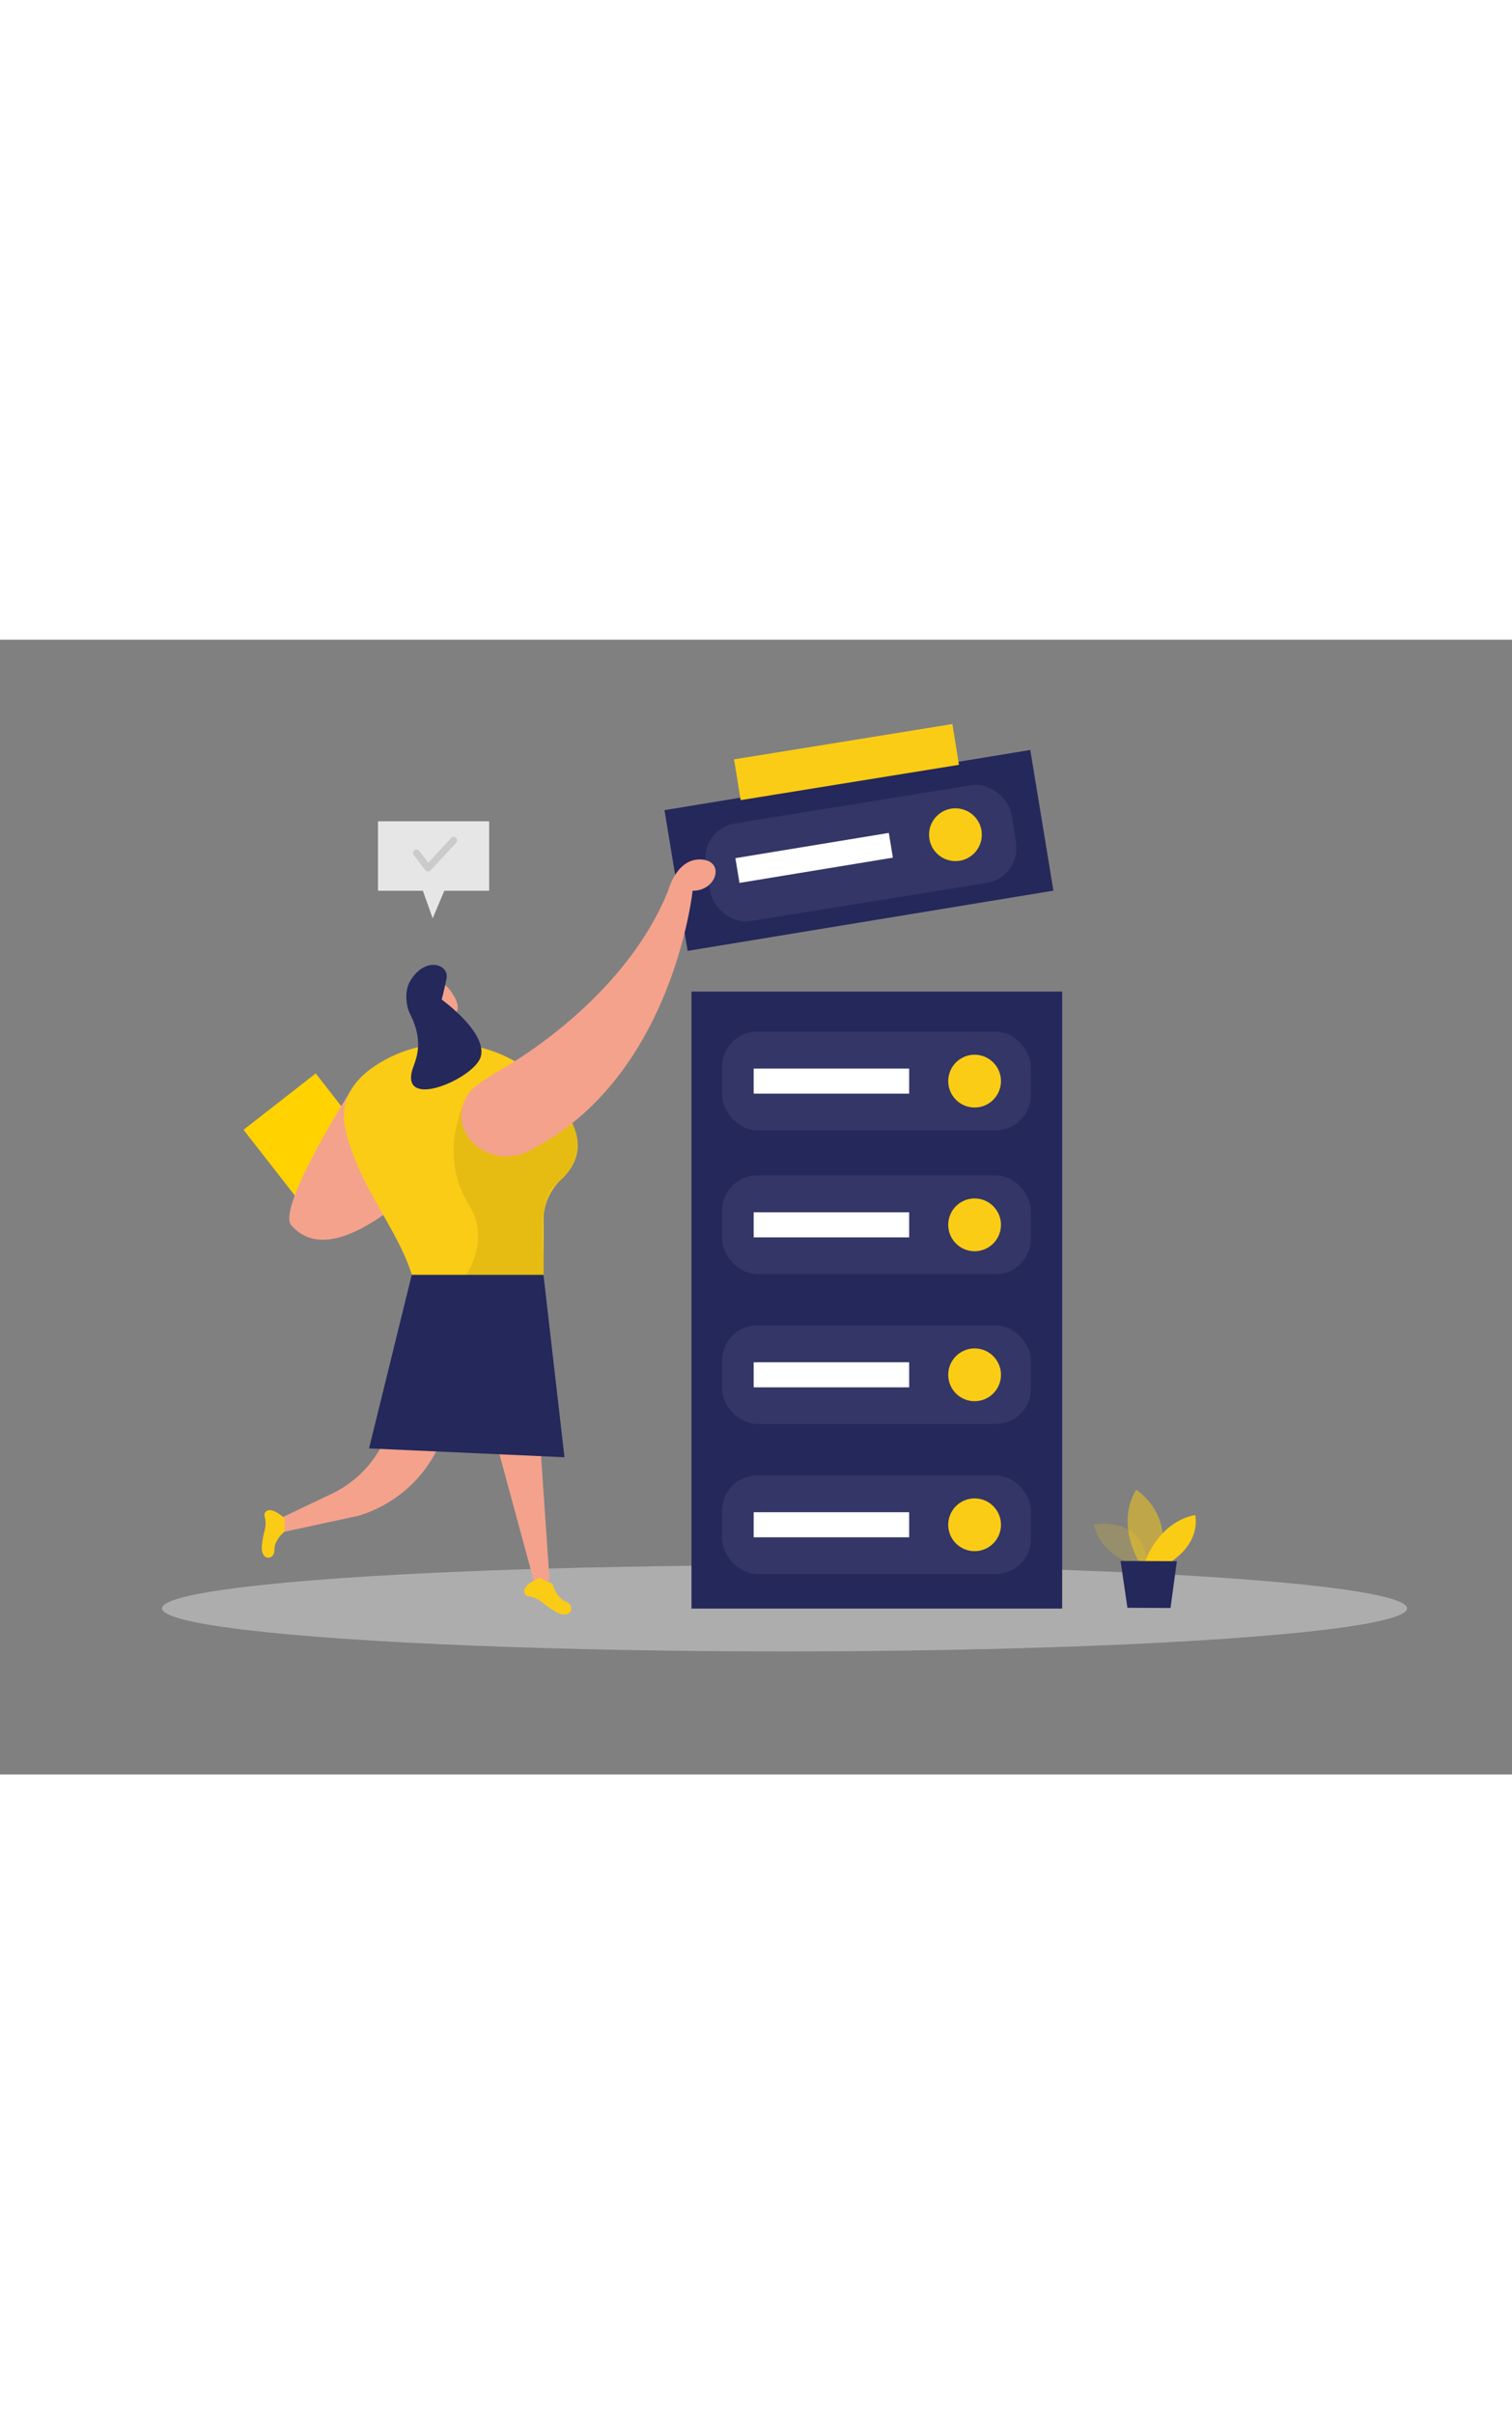 <svg id="Layer_1" data-name="Layer 1" xmlns="http://www.w3.org/2000/svg" viewBox="0 0 400 300" data-imageid="data-arranging-two-color" imageName="Data Arranging" class="illustrations_image" style="width: 188px;"><rect x="0" y="0" width="400" height="300" fill="#808080" stroke="none"/><ellipse cx="207.55" cy="256.09" rx="164.68" ry="11.38" fill="#e6e6e6" opacity="0.45"/><path d="M111.88,179.92,103,208.24A29.06,29.06,0,0,1,87.75,225.8l-13,6.19.52,3.84,19.46-4.2a34.26,34.26,0,0,0,21.09-17.88l13.74-28.29Z" fill="#f4a28c"/><path d="M300.22,244.67s-8.93-2.44-10.87-10.75c0,0,13.83-2.79,14.23,11.49Z" fill="#facc15" opacity="0.19" class="target-color"/><path d="M301.32,243.79s-6.24-9.86-.75-19.08c0,0,10.52,6.68,5.84,19.1Z" fill="#facc15" opacity="0.51" class="target-color"/><path d="M302.92,243.79s3.3-10.41,13.26-12.38c0,0,1.87,6.76-6.45,12.41Z" fill="#facc15" class="target-color"/><polygon points="296.45 243.56 298.26 255.94 309.66 255.99 311.34 243.62 296.45 243.56" fill="#24285b"/><rect x="182.93" y="93.02" width="98.07" height="163.13" fill="#24285b"/><rect x="178.2" y="36.86" width="98.07" height="37.7" transform="translate(-6.03 37.6) rotate(-9.34)" fill="#24285b"/><rect x="194.12" y="26.29" width="58.34" height="10.89" transform="matrix(0.99, -0.16, 0.16, 0.99, -2.19, 36.65)" fill="#facc15" class="target-color"/><rect x="191.02" y="141.61" width="81.71" height="26.09" rx="9.29" fill="#fff" opacity="0.07"/><circle cx="257.83" cy="154.69" r="6.98" fill="#facc15" class="target-color"/><rect x="199.39" y="151.37" width="41.13" height="6.63" fill="#fff"/><rect x="191.02" y="103.61" width="81.71" height="26.09" rx="9.29" fill="#fff" opacity="0.07"/><circle cx="257.83" cy="116.69" r="6.98" fill="#facc15" class="target-color"/><rect x="199.39" y="113.37" width="41.13" height="6.63" fill="#fff"/><rect x="186.28" y="42.68" width="81.71" height="26.09" rx="9.29" transform="matrix(0.99, -0.16, 0.16, 0.99, -6.03, 37.59)" fill="#fff" opacity="0.07"/><circle cx="252.76" cy="51.54" r="6.98" fill="#facc15" class="target-color"/><rect x="194.82" y="54.37" width="41.13" height="6.63" transform="translate(-6.51 35.71) rotate(-9.34)" fill="#fff"/><rect x="191.02" y="181.26" width="81.71" height="26.09" rx="9.29" fill="#fff" opacity="0.07"/><circle cx="257.83" cy="194.34" r="6.98" fill="#facc15" class="target-color"/><rect x="199.39" y="191.02" width="41.13" height="6.63" fill="#fff"/><rect x="191.02" y="220.91" width="81.71" height="26.09" rx="9.29" fill="#fff" opacity="0.07"/><circle cx="257.83" cy="233.99" r="6.98" fill="#facc15" class="target-color"/><rect x="199.39" y="230.67" width="41.13" height="6.63" fill="#fff"/><polygon points="141.22 187.91 145.38 248.56 141.51 249.9 126.11 193.16 141.22 187.91" fill="#f4a28c"/><path d="M146.17,249.6s.84,3.59,3.55,4.71,1.34,5-2.74,2.65a26.25,26.25,0,0,1-3.6-2.52,7.71,7.71,0,0,0-3.65-1.56,1.24,1.24,0,0,1-1-1c-.55-2,3.95-3.86,3.95-3.86Z" fill="#facc15" class="target-color"/><path d="M75.26,235.83s-2.74,2.1-2.66,4.84-3.78,3.07-3.31-1.32a24.35,24.35,0,0,1,.76-4,7.08,7.08,0,0,0-.07-3.71,1.2,1.2,0,0,1,.52-1.25c1.49-1.22,4.82,1.9,4.82,1.9Z" fill="#facc15" class="target-color"/><polygon points="118.01 100 119.45 105.83 114.72 108.33 113.89 98.35 118.01 100" fill="#f4a28c"/><path d="M112.78,92.73a3.56,3.56,0,0,1,5.94-.52c1.75,2.2,3.8,5.64,1,7.2-4.21,2.39-7.48-3-7.48-3A6.54,6.54,0,0,1,112.78,92.73Z" fill="#f4a28c"/><rect x="67.37" y="123.51" width="34.3" height="24.23" transform="translate(29.61 285.7) rotate(-127.97)" fill="#ffd200"/><path d="M93.36,118.29S73,150.13,77.07,154.82c12.94,14.88,41.67-18.64,41.67-18.64Z" fill="#f4a28c"/><path d="M139.42,113.54A35.15,35.15,0,0,0,99,112.81c-5.33,3.63-9.44,9-7.56,16.9,4.41,18.4,18.51,30.53,19,46.72l33.38-2.24V153.35a14.27,14.27,0,0,1,4.55-10.51c2.91-2.68,5.8-7.05,3.82-13.06C150.39,124.45,145.84,118.25,139.42,113.54Z" fill="#facc15" class="target-color"/><path d="M115.43,96.45s-1-.94-1.52.24,1.2,1.91,1.79,1.34S115.43,96.45,115.43,96.45Z" fill="#f4a28c"/><path d="M122.9,122.21s-7.21,13.79,1.16,27.23-7.5,26.58-7.5,26.58l27.22-1.83V162.31s-1.68-15,3.51-18.41c0,0,8.88-6.4,4.1-16.09s-28.49-5.6-28.49-5.6" opacity="0.08"/><path d="M109,114c.64-2.49,3.61-7-.58-15.19-.88-1.73-1.58-5.78.09-8.58,4-6.71,10.38-4.42,9.62-.66s-1.29,5.55-1.29,5.55,12.12,8.69,10.35,15.1C125.62,115.87,106.3,124.34,109,114Z" fill="#24285b"/><polygon points="108.93 167.91 143.78 167.91 149.33 216.13 97.63 213.8 108.93 167.91" fill="#24285b"/><path d="M124.28,132a9.79,9.79,0,0,1,1.44-13.86,50.17,50.17,0,0,1,6.38-4.24c13.29-7.61,35.38-24.43,44.68-47.63,0,0,2.18-8.48,8.65-8.18s4.24,8.34-2.2,8.26c0,0-5.27,50.34-43.94,69.07a12.46,12.46,0,0,1-15-3.42Z" fill="#f4a28c"/><polygon points="100 47.99 100 66.36 111.87 66.36 114.47 73.67 117.54 66.36 129.41 66.36 129.41 47.99 100 47.99" fill="#e6e6e6"/><path d="M113.22,61.28h0a.91.91,0,0,1-.68-.36l-3.11-4a.92.92,0,0,1,1.45-1.13l2.44,3.14,6-6.5a.92.92,0,1,1,1.35,1.25L113.9,61A.93.93,0,0,1,113.22,61.28Z" opacity="0.12"/></svg>